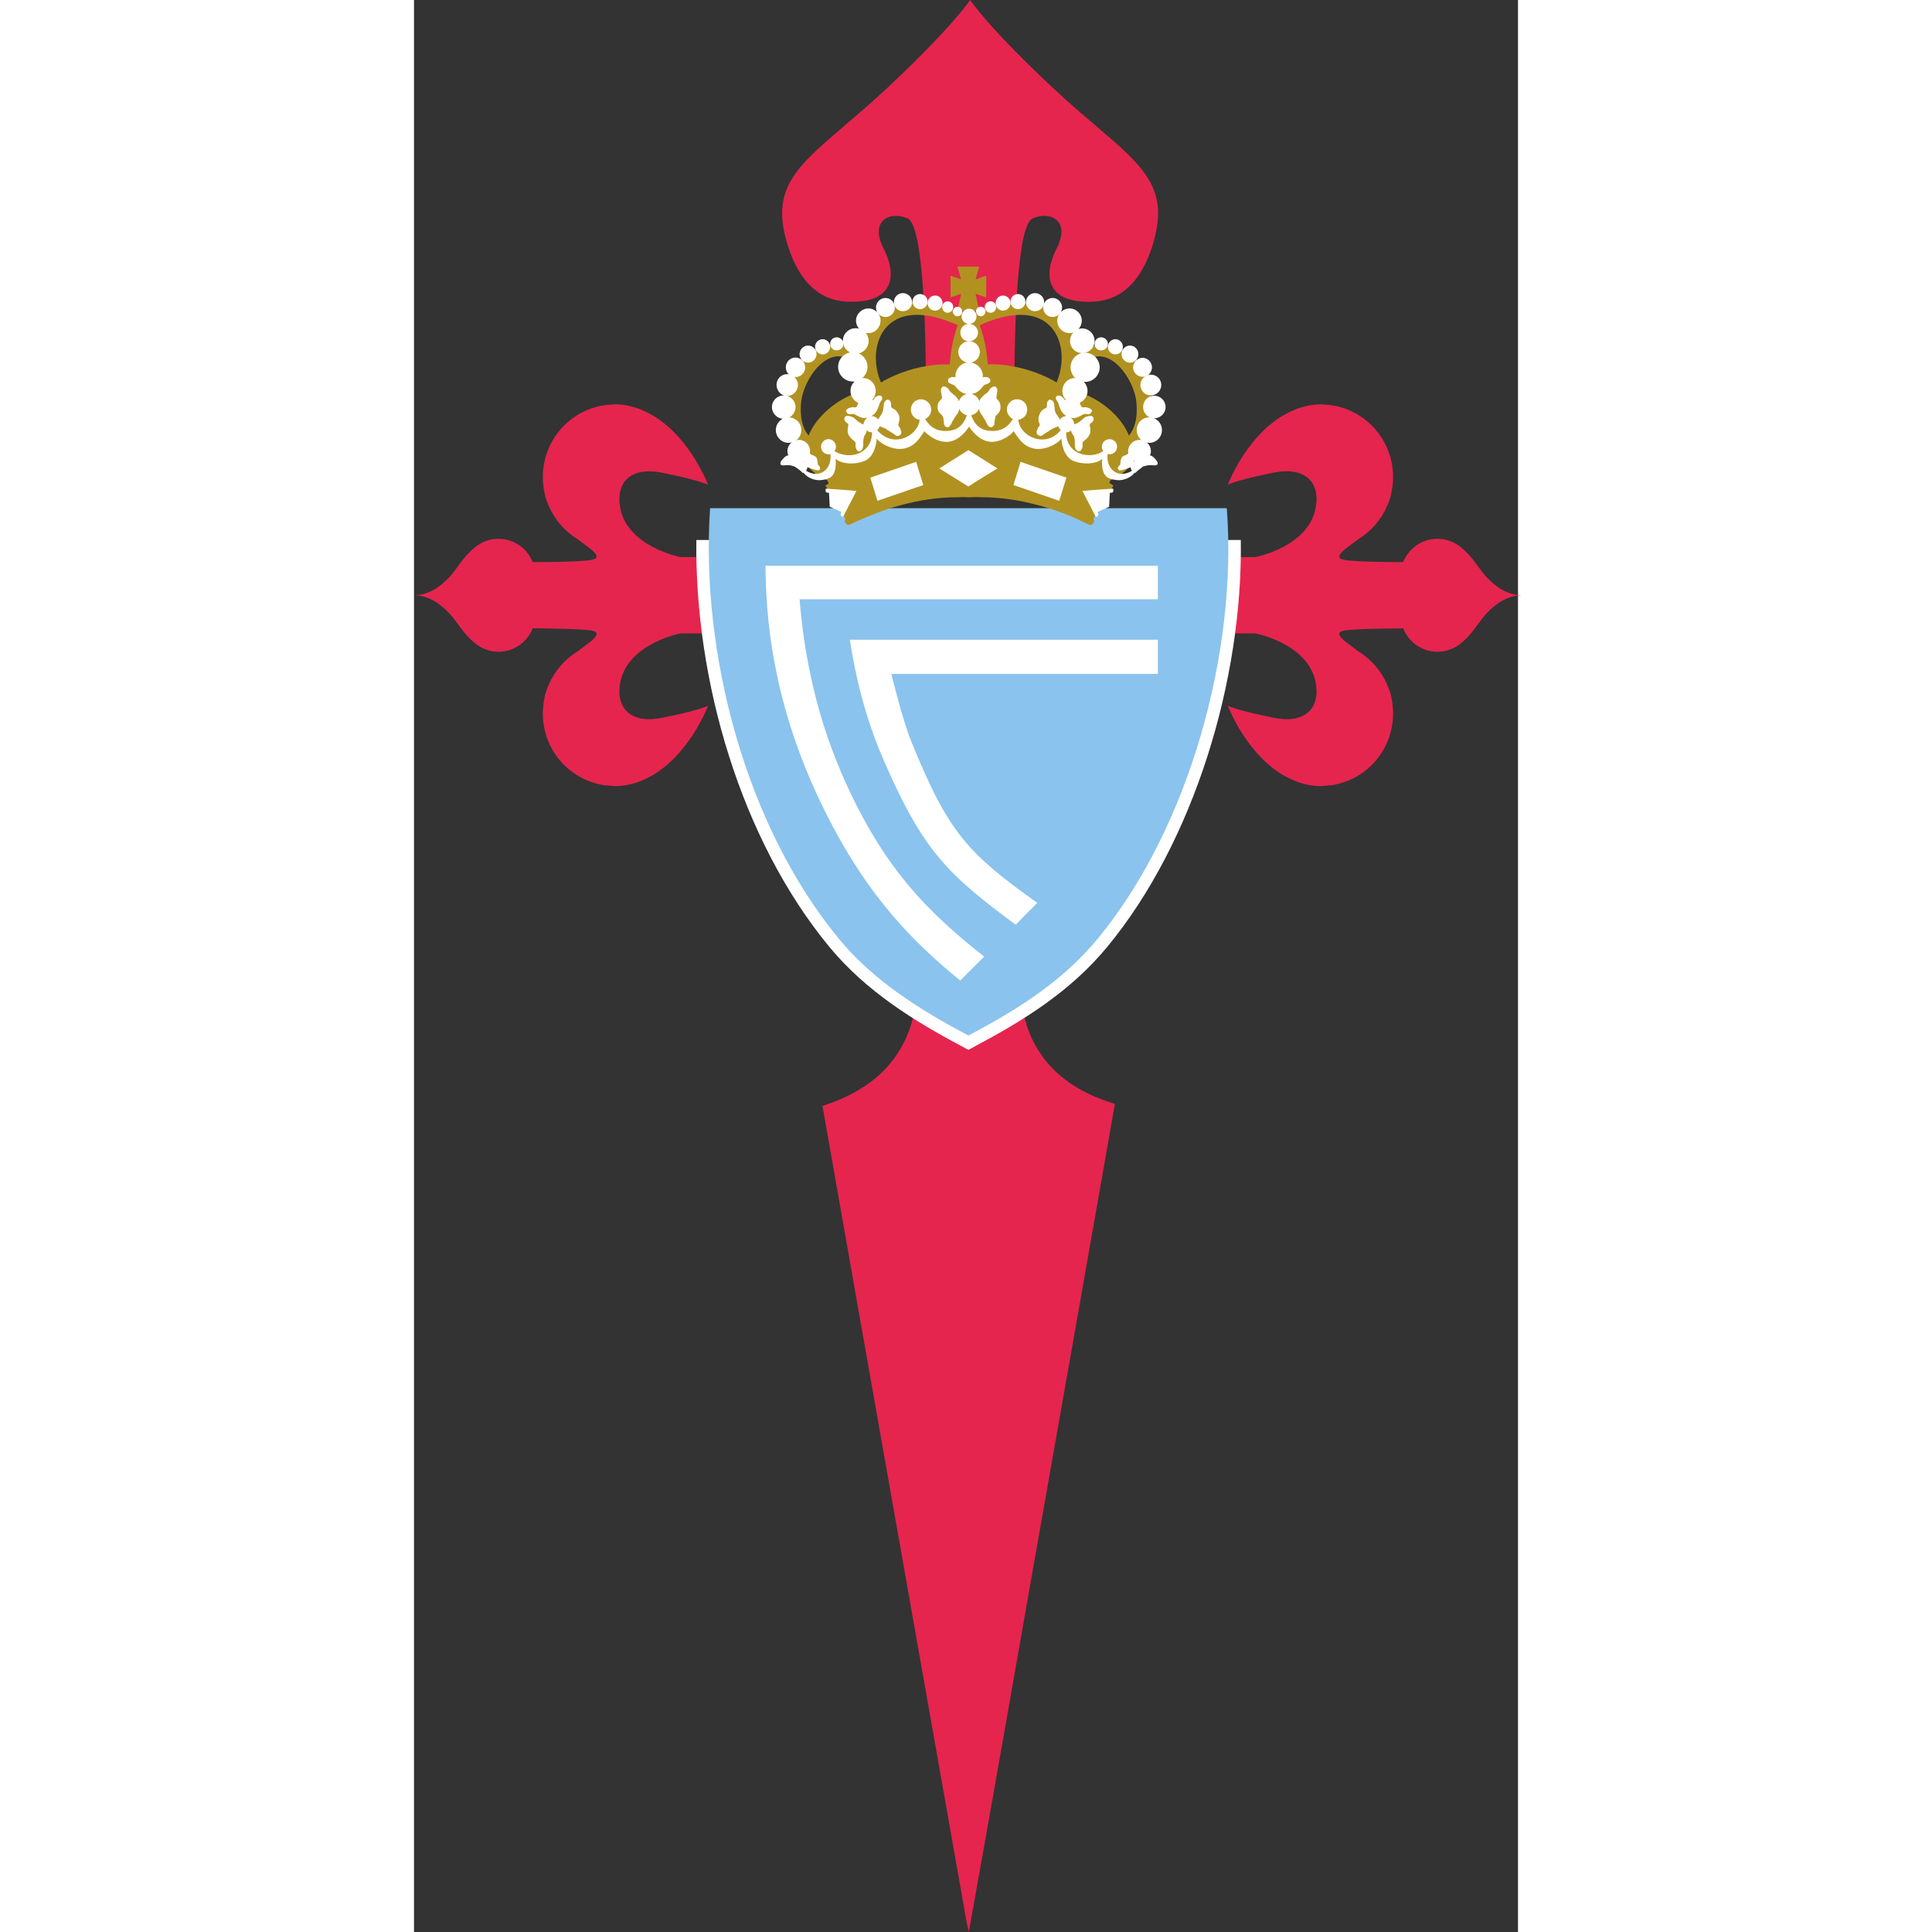 <?xml version="1.0" encoding="UTF-8"?>
<svg xmlns="http://www.w3.org/2000/svg" xmlns:xlink="http://www.w3.org/1999/xlink" width="32px" height="32px" viewBox="0 0 32 56" version="1.1">
<rect x="0" y="0" width="32" height="56" fill="#333333" stroke="none"/>
<g id="surface1">
<path style=" stroke:none;fill-rule:nonzero;fill:rgb(89.804%,14.51%,30.588%);fill-opacity:1;" d="M 16.984 27.645 C 17.254 27.598 17.527 27.621 17.801 27.629 C 17.438 28.613 17.59 29.758 18.207 30.609 C 18.703 31.312 19.492 31.754 20.316 31.996 C 19.707 35.48 19.09 38.961 18.477 42.441 C 17.676 46.961 16.895 51.484 16.082 56 C 16.016 55.727 15.969 55.449 15.922 55.172 C 14.562 47.465 13.195 39.762 11.84 32.055 C 12.59 31.816 13.316 31.426 13.812 30.812 C 14.434 30.066 14.676 29.047 14.488 28.109 C 14.777 28.004 15.086 27.93 15.398 27.938 C 15.582 27.949 15.77 27.969 15.957 27.977 C 16.316 27.914 16.625 27.703 16.984 27.645 Z M 16.984 27.645 "/>
<path style=" stroke:none;fill-rule:nonzero;fill:rgb(89.804%,14.51%,30.588%);fill-opacity:1;" d="M 16.121 11.602 L 14.84 11.602 C 14.84 9.324 14.75 6.516 14.305 6.328 C 13.77 6.105 13.211 6.414 13.605 7.191 C 14.043 8.047 13.801 8.652 12.941 8.734 C 12.242 8.805 11.289 8.664 10.805 7.02 C 10.23 5.051 11.551 4.57 13.707 2.559 C 15.609 0.781 16.121 0 16.121 0 C 16.121 0 16.629 0.781 18.531 2.559 C 20.688 4.57 22.008 5.051 21.434 7.02 C 20.953 8.664 19.996 8.805 19.297 8.734 C 18.438 8.652 18.195 8.047 18.633 7.191 C 19.027 6.414 18.473 6.105 17.934 6.328 C 17.488 6.516 17.402 9.324 17.398 11.602 Z M 16.121 11.602 "/>
<path style=" stroke:none;fill-rule:nonzero;fill:rgb(89.804%,14.51%,30.588%);fill-opacity:1;" d="M 1.738 18.617 C 1.434 18.375 1.246 18.016 1.02 17.773 C 0.75 17.492 0.418 17.258 0 17.254 C 0.418 17.25 0.75 17.016 1.02 16.734 C 1.246 16.492 1.434 16.133 1.738 15.891 C 1.926 15.719 2.176 15.617 2.449 15.617 C 2.898 15.617 3.285 15.898 3.441 16.293 C 3.664 16.293 4.355 16.289 4.746 16.266 C 5.215 16.234 5.566 16.234 5.008 15.828 L 4.742 15.629 C 4.375 15.402 4.078 15.066 3.906 14.664 C 3.883 14.609 3.859 14.555 3.84 14.496 C 3.809 14.414 3.789 14.328 3.773 14.242 C 3.75 14.109 3.734 13.969 3.734 13.828 C 3.734 12.703 4.609 11.785 5.711 11.727 C 5.848 11.715 5.992 11.719 6.133 11.746 C 6.184 11.754 6.234 11.766 6.281 11.777 C 6.496 11.828 6.695 11.91 6.93 12.047 L 6.988 12.082 C 8.035 12.742 8.523 14.051 8.523 14.051 C 8.523 14.051 8.273 13.914 7.172 13.699 C 6.355 13.535 5.848 13.914 5.973 14.691 C 6.164 15.855 7.73 16.148 7.73 16.148 L 10.469 16.148 L 10.469 18.359 L 7.73 18.359 C 7.73 18.359 6.164 18.652 5.973 19.816 C 5.848 20.594 6.355 20.973 7.172 20.809 C 8.273 20.594 8.523 20.457 8.523 20.457 C 8.523 20.457 8.035 21.766 6.988 22.426 L 6.93 22.461 C 6.695 22.598 6.496 22.68 6.281 22.73 C 6.234 22.742 6.184 22.754 6.133 22.762 C 5.992 22.785 5.848 22.793 5.711 22.777 C 4.609 22.723 3.734 21.805 3.734 20.68 C 3.734 20.539 3.75 20.398 3.777 20.266 C 3.789 20.18 3.809 20.094 3.84 20.012 C 3.859 19.953 3.883 19.895 3.906 19.844 C 4.082 19.441 4.375 19.105 4.742 18.879 L 5.008 18.68 C 5.566 18.27 5.215 18.27 4.746 18.242 C 4.355 18.219 3.664 18.215 3.441 18.211 C 3.285 18.609 2.898 18.891 2.449 18.891 C 2.176 18.891 1.926 18.789 1.738 18.617 Z M 1.738 18.617 "/>
<path style=" stroke:none;fill-rule:nonzero;fill:rgb(89.804%,14.51%,30.588%);fill-opacity:1;" d="M 30.375 18.621 C 30.68 18.375 30.867 18.016 31.094 17.773 C 31.363 17.492 31.695 17.258 32.113 17.254 C 31.695 17.25 31.363 17.016 31.094 16.734 C 30.867 16.492 30.68 16.133 30.375 15.891 C 30.188 15.719 29.938 15.617 29.664 15.617 C 29.215 15.617 28.828 15.898 28.672 16.293 C 28.449 16.293 27.758 16.289 27.367 16.266 C 26.898 16.234 26.547 16.234 27.105 15.828 L 27.371 15.629 C 27.738 15.402 28.035 15.066 28.207 14.664 C 28.23 14.609 28.254 14.555 28.273 14.496 C 28.305 14.414 28.324 14.328 28.336 14.242 C 28.363 14.109 28.379 13.969 28.379 13.828 C 28.379 12.703 27.504 11.785 26.402 11.727 C 26.266 11.715 26.121 11.723 25.98 11.746 C 25.93 11.754 25.879 11.766 25.832 11.777 C 25.617 11.828 25.418 11.91 25.184 12.047 L 25.125 12.082 C 24.078 12.742 23.59 14.047 23.59 14.047 C 23.59 14.047 23.84 13.914 24.941 13.695 C 25.758 13.535 26.266 13.914 26.141 14.691 C 25.949 15.855 24.383 16.148 24.383 16.148 L 21.645 16.148 L 21.645 18.359 L 24.383 18.359 C 24.383 18.359 25.949 18.652 26.141 19.816 C 26.266 20.594 25.758 20.973 24.941 20.809 C 23.84 20.59 23.59 20.457 23.59 20.457 C 23.59 20.457 24.078 21.766 25.125 22.426 L 25.184 22.461 C 25.418 22.598 25.617 22.68 25.832 22.73 C 25.879 22.742 25.93 22.754 25.98 22.762 C 26.121 22.785 26.266 22.793 26.402 22.777 C 27.504 22.723 28.379 21.805 28.379 20.68 C 28.379 20.539 28.363 20.398 28.34 20.266 C 28.324 20.18 28.305 20.094 28.273 20.012 C 28.254 19.953 28.23 19.898 28.207 19.844 C 28.035 19.441 27.738 19.105 27.371 18.879 L 27.105 18.68 C 26.547 18.27 26.898 18.27 27.367 18.242 C 27.758 18.219 28.449 18.215 28.672 18.215 C 28.828 18.609 29.215 18.891 29.664 18.891 C 29.938 18.891 30.188 18.789 30.375 18.621 Z M 30.375 18.621 "/>
<path style=" stroke:none;fill-rule:nonzero;fill:rgb(100%,100%,100%);fill-opacity:1;" d="M 20.098 27.441 C 19.023 28.746 17.656 29.586 16.238 30.34 L 16.07 30.43 L 15.902 30.34 C 14.5 29.598 13.098 28.73 12.035 27.441 C 9.469 24.328 8.133 19.723 8.184 15.652 L 23.965 15.652 C 24.027 19.695 22.613 24.395 20.098 27.441 Z M 20.098 27.441 "/>
<path style=" stroke:none;fill-rule:nonzero;fill:rgb(54.118%,76.471%,93.333%);fill-opacity:1;" d="M 23.559 14.73 C 23.879 18.887 22.465 24 19.82 27.207 C 18.789 28.453 17.48 29.27 16.07 30.016 C 14.68 29.277 13.328 28.441 12.312 27.207 C 9.617 23.938 8.301 18.941 8.582 14.73 Z M 23.559 14.73 "/>
<path style=" stroke:none;fill-rule:nonzero;fill:rgb(100%,100%,100%);fill-opacity:1;" d="M 11.176 17.371 C 11.289 18.75 11.582 20.523 12.375 22.371 C 13.551 25.113 14.863 26.414 16.527 27.727 C 16.234 28.02 15.961 28.289 15.832 28.422 C 14.254 27.137 12.914 25.68 11.695 23.062 C 10.34 20.145 10.199 17.746 10.188 16.398 L 21.562 16.398 L 21.562 17.371 Z M 11.176 17.371 "/>
<path style=" stroke:none;fill-rule:nonzero;fill:rgb(100%,100%,100%);fill-opacity:1;" d="M 21.562 18.543 L 12.633 18.543 C 12.797 19.617 13.082 20.797 13.59 21.98 C 14.766 24.711 15.508 25.367 17.441 26.805 C 17.641 26.594 17.895 26.34 18.066 26.172 C 16.074 24.738 15.508 24.188 14.414 21.492 C 14.148 20.828 13.836 19.535 13.836 19.535 L 21.562 19.535 Z M 21.562 18.543 "/>
<path style=" stroke:none;fill-rule:nonzero;fill:rgb(69.412%,57.255%,12.941%);fill-opacity:1;" d="M 20.191 13.535 C 18.008 12.672 17.719 12.484 16.082 12.484 C 14.113 12.484 13.934 12.68 11.969 13.535 C 11.785 13.426 11.523 13.207 11.375 13.008 C 11.359 12.852 11.402 12.672 11.508 12.473 C 11.82 11.879 12.578 11.359 13.199 11.312 C 13.902 10.758 15.051 10.441 15.887 10.602 C 15.957 10.613 16.02 10.629 16.082 10.645 C 16.141 10.629 16.207 10.613 16.273 10.598 C 17.109 10.441 18.262 10.758 18.961 11.312 C 19.586 11.359 20.34 11.879 20.652 12.473 C 20.758 12.672 20.801 12.852 20.785 13.008 C 20.637 13.207 20.375 13.426 20.191 13.535 Z M 20.191 13.535 "/>
<path style=" stroke:none;fill-rule:nonzero;fill:rgb(69.412%,57.255%,12.941%);fill-opacity:1;" d="M 16.082 9.176 C 18.18 8.227 19.207 9.004 19.418 10.074 C 22 9.445 21.766 13.324 20.188 13.918 L 19.965 14.383 C 18.652 14.137 17.734 13.996 16.082 13.996 C 14.887 13.996 13.125 14.07 12.09 14.203 L 11.984 13.922 C 10.398 13.34 10.156 9.445 12.742 10.074 C 12.957 9.004 13.98 8.227 16.082 9.176 Z M 12.145 12.941 C 13.176 12.992 13.109 12.266 12.988 11.684 C 12.906 11.277 12.699 11.121 12.699 10.484 C 12.035 9.934 11.277 10.969 11.219 11.68 C 11.109 12.949 12.078 12.938 12.145 12.941 Z M 15.762 9.426 C 12.297 7.863 13.004 12.977 15.453 11.766 C 15.598 11.695 15.594 11.539 15.566 11.395 C 15.461 10.797 15.547 9.992 15.762 9.426 Z M 16.398 9.426 C 16.613 9.992 16.699 10.797 16.594 11.395 C 16.57 11.539 16.562 11.695 16.707 11.766 C 19.156 12.977 19.863 7.863 16.398 9.426 Z M 20.016 12.941 C 20.082 12.938 21.051 12.949 20.941 11.68 C 20.883 10.969 20.125 9.934 19.461 10.484 C 19.461 11.121 19.258 11.277 19.172 11.684 C 19.051 12.266 18.984 12.992 20.016 12.941 Z M 16.082 9.176 L 16.074 9.184 Z M 16.082 9.176 "/>
<path style=" stroke:none;fill-rule:nonzero;fill:rgb(69.412%,57.255%,12.941%);fill-opacity:1;" d="M 20.273 14.074 L 19.691 15.043 C 19.703 15.059 19.711 15.074 19.711 15.094 L 19.711 15.113 C 19.711 15.137 19.695 15.156 19.676 15.18 C 19.66 15.199 19.641 15.215 19.617 15.215 L 19.598 15.215 C 19.57 15.215 19.535 15.199 19.508 15.18 C 19.301 15.078 19.105 14.988 18.91 14.91 C 18.629 14.805 18.359 14.711 18.109 14.648 C 17.82 14.57 17.547 14.512 17.301 14.477 C 17 14.434 16.738 14.414 16.508 14.414 C 16.352 14.406 16.219 14.406 16.098 14.414 C 15.988 14.406 15.852 14.406 15.699 14.414 C 15.469 14.414 15.191 14.434 14.898 14.477 C 14.645 14.512 14.379 14.57 14.09 14.648 C 13.836 14.711 13.57 14.805 13.289 14.918 C 13.094 14.996 12.895 15.078 12.691 15.18 C 12.656 15.199 12.629 15.215 12.602 15.215 L 12.586 15.215 C 12.559 15.215 12.539 15.199 12.523 15.18 C 12.473 15.133 12.473 15.078 12.508 15.043 L 11.926 14.074 C 14.145 12.527 18.051 12.527 20.273 14.074 Z M 20.273 14.074 "/>
<path style=" stroke:none;fill-rule:nonzero;fill:rgb(69.412%,57.255%,12.941%);fill-opacity:1;" d="M 15.754 7.738 C 15.754 7.73 15.754 7.73 15.754 7.73 L 16.383 7.73 L 16.277 8.098 L 16.586 7.992 L 16.586 8.621 L 16.277 8.516 L 16.383 9.012 L 15.754 9.012 L 15.859 8.516 L 15.551 8.621 L 15.551 7.992 L 15.859 8.098 Z M 15.754 7.738 "/>
<path style=" stroke:none;fill-rule:nonzero;fill:rgb(100%,100%,100%);fill-opacity:1;" d="M 17.262 12.062 C 17.211 12.012 17.184 11.941 17.184 11.871 C 17.184 11.793 17.211 11.73 17.262 11.672 C 17.281 11.652 17.301 11.633 17.332 11.609 C 17.352 11.602 17.379 11.59 17.41 11.582 C 17.43 11.574 17.449 11.574 17.477 11.574 C 17.508 11.574 17.527 11.574 17.555 11.582 C 17.578 11.59 17.605 11.598 17.625 11.609 C 17.652 11.633 17.684 11.652 17.703 11.672 C 17.746 11.723 17.766 11.781 17.773 11.852 L 17.773 11.895 C 17.766 11.965 17.746 12.02 17.703 12.07 C 17.684 12.09 17.652 12.113 17.625 12.125 C 17.605 12.141 17.578 12.156 17.555 12.156 C 17.539 12.16 17.527 12.164 17.516 12.168 C 17.547 12.555 18.059 12.887 18.496 12.672 C 18.582 12.629 18.668 12.562 18.746 12.469 C 18.715 12.438 18.691 12.398 18.68 12.355 L 18.652 12.367 C 18.637 12.375 18.625 12.375 18.609 12.383 L 18.566 12.402 C 18.539 12.41 18.512 12.426 18.477 12.445 C 18.469 12.445 18.461 12.453 18.453 12.461 C 18.426 12.473 18.414 12.488 18.391 12.504 C 18.371 12.516 18.344 12.523 18.309 12.551 C 18.293 12.559 18.285 12.566 18.273 12.574 C 18.258 12.582 18.242 12.602 18.215 12.617 C 18.203 12.621 18.18 12.629 18.168 12.637 C 18.145 12.637 18.137 12.637 18.133 12.629 C 18.066 12.617 18.027 12.543 18.055 12.48 C 18.082 12.43 18.074 12.41 18.109 12.367 C 18.125 12.359 18.133 12.348 18.133 12.332 C 18.141 12.316 18.133 12.312 18.133 12.297 C 18.133 12.27 18.117 12.246 18.109 12.227 C 18.09 12.121 18.109 12.055 18.133 12.008 C 18.145 11.977 18.16 11.957 18.168 11.941 C 18.188 11.914 18.203 11.898 18.215 11.887 C 18.25 11.859 18.277 11.844 18.309 11.828 C 18.328 11.824 18.344 11.809 18.344 11.785 C 18.344 11.66 18.363 11.625 18.391 11.602 C 18.398 11.594 18.406 11.594 18.414 11.59 C 18.418 11.582 18.449 11.582 18.477 11.598 C 18.512 11.609 18.555 11.652 18.559 11.75 C 18.559 11.766 18.559 11.785 18.566 11.801 C 18.566 11.871 18.582 11.93 18.602 11.977 C 18.617 12 18.629 12.02 18.652 12.047 C 18.676 12.082 18.699 12.121 18.719 12.16 C 18.762 12.102 18.828 12.062 18.906 12.062 L 18.875 12.035 C 18.793 11.969 18.766 11.922 18.734 11.852 C 18.707 11.781 18.695 11.758 18.672 11.672 C 18.664 11.66 18.625 11.609 18.609 11.574 C 18.594 11.539 18.609 11.488 18.633 11.477 C 18.668 11.461 18.707 11.453 18.777 11.496 C 18.82 11.523 18.805 11.523 18.848 11.574 C 18.883 11.617 18.918 11.582 18.945 11.566 C 18.98 11.555 19.023 11.547 19.074 11.547 C 19.129 11.539 19.145 11.555 19.145 11.555 C 19.145 11.555 19.223 11.566 19.262 11.609 C 19.297 11.652 19.297 11.68 19.312 11.715 C 19.328 11.75 19.332 11.809 19.398 11.809 C 19.453 11.801 19.453 11.801 19.504 11.809 C 19.578 11.828 19.637 11.859 19.648 11.895 C 19.664 11.914 19.629 11.973 19.594 11.992 C 19.566 12.008 19.566 12.008 19.48 12 C 19.398 11.992 19.383 12.027 19.312 12.055 C 19.25 12.086 19.18 12.133 19.074 12.113 L 19.039 12.109 C 19.098 12.152 19.137 12.219 19.137 12.297 C 19.215 12.281 19.242 12.254 19.312 12.211 C 19.375 12.168 19.41 12.105 19.488 12.078 C 19.508 12.07 19.574 12.055 19.609 12.055 C 19.691 12.055 19.719 12.133 19.684 12.203 C 19.656 12.246 19.656 12.234 19.609 12.27 C 19.566 12.312 19.594 12.367 19.602 12.402 C 19.621 12.566 19.574 12.617 19.539 12.664 C 19.469 12.766 19.367 12.793 19.375 12.848 C 19.398 12.992 19.328 13.07 19.293 13.082 C 19.27 13.09 19.156 13.074 19.156 12.906 C 19.156 12.828 19.156 12.723 19.129 12.652 C 19.102 12.582 19.059 12.582 19.051 12.48 C 19.012 12.512 18.961 12.531 18.906 12.531 C 18.891 13.027 19.312 13.242 19.699 13.184 C 19.801 13.164 19.895 13.133 19.98 13.078 C 19.953 13.043 19.938 12.996 19.938 12.949 C 19.938 12.828 20.035 12.73 20.164 12.73 C 20.281 12.73 20.379 12.828 20.379 12.949 C 20.379 13.07 20.281 13.168 20.164 13.168 C 20.141 13.168 20.121 13.164 20.105 13.16 C 20.051 13.594 20.406 13.895 20.812 13.645 C 20.789 13.617 20.777 13.582 20.773 13.543 C 20.711 13.566 20.52 13.637 20.473 13.637 C 20.414 13.637 20.402 13.594 20.402 13.562 C 20.402 13.535 20.43 13.508 20.457 13.48 C 20.484 13.453 20.473 13.352 20.5 13.289 C 20.527 13.23 20.543 13.23 20.598 13.203 C 20.652 13.176 20.652 13.188 20.684 13.16 C 20.703 13.148 20.723 13.105 20.727 13.074 C 20.723 13.047 20.754 13.035 20.754 13.035 C 20.754 13.035 20.793 13.02 20.824 13.047 C 20.852 13.078 20.852 13.117 20.852 13.148 C 20.852 13.191 20.859 13.316 20.863 13.383 C 20.887 13.367 20.918 13.359 20.949 13.359 L 20.969 13.359 C 20.977 13.305 20.992 13.195 20.992 13.133 C 20.992 13.047 20.977 13.062 21.004 13.035 C 21.035 13.004 21.074 13.02 21.105 13.047 C 21.133 13.074 21.203 13.203 21.258 13.203 C 21.344 13.203 21.328 13.188 21.387 13.219 C 21.441 13.246 21.555 13.367 21.555 13.422 C 21.555 13.48 21.555 13.449 21.523 13.48 C 21.496 13.508 21.355 13.465 21.246 13.492 C 21.199 13.504 21.156 13.516 21.125 13.52 C 21.125 13.535 21.07 13.57 21.004 13.621 C 20.934 13.676 20.914 13.707 20.914 13.707 C 20.906 13.703 20.898 13.703 20.891 13.699 C 20.797 13.816 20.645 13.906 20.457 13.918 L 20.395 13.918 C 20.316 13.91 20.234 13.898 20.148 13.863 C 19.902 13.762 19.945 13.367 19.945 13.301 C 19.887 13.359 19.797 13.395 19.699 13.414 C 19.531 13.449 19.328 13.438 19.129 13.367 C 18.82 13.246 18.766 12.82 18.766 12.707 C 18.75 12.75 18.645 12.844 18.496 12.914 C 18.336 12.992 18.117 13.047 17.93 12.992 C 17.621 12.906 17.52 12.691 17.379 12.496 C 17.359 12.523 17.332 12.559 17.289 12.594 C 17.156 12.699 16.93 12.828 16.699 12.805 C 16.375 12.777 16.145 12.453 16.09 12.367 C 16.031 12.453 15.809 12.777 15.484 12.805 C 15.246 12.828 15.02 12.699 14.887 12.586 C 14.844 12.559 14.816 12.523 14.797 12.496 C 14.656 12.691 14.555 12.906 14.242 12.992 C 14.051 13.047 13.84 12.988 13.68 12.914 C 13.531 12.84 13.426 12.75 13.41 12.707 C 13.41 12.82 13.355 13.246 13.047 13.367 C 12.848 13.438 12.645 13.449 12.477 13.414 C 12.379 13.395 12.289 13.359 12.223 13.301 C 12.223 13.367 12.266 13.762 12.027 13.859 C 11.941 13.898 11.859 13.91 11.781 13.918 L 11.719 13.918 C 11.531 13.906 11.379 13.816 11.285 13.699 C 11.277 13.703 11.27 13.703 11.262 13.707 C 11.262 13.707 11.242 13.676 11.172 13.621 C 11.105 13.57 11.051 13.535 11.051 13.535 C 11.02 13.516 10.977 13.504 10.93 13.492 C 10.82 13.465 10.68 13.508 10.648 13.48 C 10.621 13.449 10.621 13.48 10.621 13.422 C 10.621 13.367 10.734 13.246 10.789 13.219 C 10.848 13.188 10.832 13.203 10.918 13.203 C 10.973 13.203 11.043 13.074 11.07 13.047 C 11.102 13.02 11.141 13.004 11.172 13.031 C 11.199 13.062 11.184 13.047 11.184 13.133 C 11.184 13.195 11.199 13.305 11.207 13.359 L 11.227 13.359 C 11.258 13.359 11.289 13.367 11.312 13.383 C 11.316 13.316 11.324 13.191 11.324 13.145 C 11.324 13.117 11.324 13.074 11.352 13.047 C 11.379 13.02 11.422 13.031 11.422 13.031 C 11.422 13.031 11.449 13.047 11.449 13.074 C 11.449 13.105 11.473 13.145 11.492 13.16 C 11.52 13.188 11.52 13.176 11.578 13.203 C 11.633 13.23 11.648 13.23 11.676 13.289 C 11.703 13.352 11.691 13.449 11.719 13.48 C 11.746 13.508 11.773 13.535 11.773 13.562 C 11.773 13.594 11.762 13.633 11.703 13.633 C 11.656 13.633 11.465 13.566 11.402 13.543 C 11.398 13.582 11.387 13.617 11.363 13.645 C 11.77 13.895 12.121 13.59 12.07 13.16 C 12.051 13.164 12.031 13.168 12.012 13.168 C 11.895 13.168 11.797 13.07 11.797 12.949 C 11.797 12.828 11.895 12.73 12.012 12.727 C 12.133 12.73 12.23 12.828 12.23 12.949 C 12.23 12.996 12.215 13.043 12.188 13.078 C 12.277 13.133 12.375 13.164 12.477 13.184 C 12.863 13.25 13.277 13.027 13.277 12.531 C 13.211 12.531 13.156 12.508 13.117 12.469 C 13.117 12.578 13.074 12.578 13.047 12.652 C 13.02 12.723 13.02 12.828 13.02 12.906 C 13.016 13.074 12.906 13.09 12.883 13.082 C 12.848 13.07 12.777 12.992 12.801 12.848 C 12.809 12.793 12.707 12.766 12.637 12.664 C 12.602 12.617 12.555 12.566 12.574 12.402 C 12.582 12.367 12.609 12.312 12.566 12.27 C 12.52 12.234 12.52 12.246 12.492 12.203 C 12.449 12.133 12.484 12.055 12.566 12.055 C 12.602 12.055 12.668 12.07 12.68 12.078 C 12.766 12.105 12.801 12.168 12.863 12.211 C 12.934 12.254 12.961 12.281 13.023 12.305 C 13.039 12.219 13.078 12.152 13.137 12.109 L 13.102 12.113 C 12.996 12.133 12.926 12.086 12.855 12.055 C 12.793 12.027 12.777 11.992 12.695 12 C 12.609 12.008 12.609 12.008 12.574 11.992 C 12.547 11.973 12.512 11.914 12.527 11.895 C 12.539 11.859 12.59 11.828 12.668 11.809 C 12.723 11.801 12.723 11.801 12.777 11.809 C 12.84 11.809 12.848 11.75 12.863 11.715 C 12.879 11.68 12.875 11.652 12.914 11.609 C 12.953 11.566 13.031 11.555 13.031 11.555 C 13.031 11.555 13.047 11.539 13.102 11.547 C 13.152 11.547 13.191 11.555 13.223 11.566 C 13.258 11.582 13.285 11.617 13.328 11.574 C 13.363 11.523 13.348 11.523 13.398 11.496 C 13.461 11.453 13.508 11.461 13.543 11.477 C 13.566 11.488 13.578 11.539 13.566 11.574 C 13.551 11.609 13.508 11.66 13.504 11.672 C 13.48 11.758 13.469 11.781 13.438 11.852 C 13.41 11.922 13.383 11.973 13.297 12.035 L 13.258 12.062 C 13.348 12.062 13.414 12.102 13.457 12.16 C 13.488 12.09 13.543 12.027 13.566 11.977 C 13.602 11.906 13.609 11.836 13.613 11.75 C 13.629 11.582 13.734 11.574 13.762 11.59 C 13.789 11.602 13.832 11.633 13.832 11.789 C 13.832 11.844 13.938 11.836 14 11.941 C 14.035 11.992 14.102 12.062 14.059 12.227 C 14.051 12.262 14.016 12.324 14.059 12.367 C 14.102 12.41 14.094 12.43 14.113 12.48 C 14.156 12.551 14.094 12.645 14.008 12.637 C 13.965 12.629 13.926 12.586 13.902 12.574 C 13.805 12.508 13.785 12.504 13.719 12.461 C 13.656 12.41 13.629 12.41 13.566 12.383 C 13.539 12.371 13.516 12.363 13.496 12.355 C 13.484 12.398 13.461 12.438 13.426 12.469 C 13.504 12.562 13.594 12.629 13.68 12.672 C 14.113 12.887 14.621 12.555 14.656 12.168 C 14.508 12.148 14.402 12.023 14.402 11.871 C 14.402 11.711 14.527 11.574 14.695 11.574 C 14.859 11.574 14.992 11.711 14.992 11.871 C 14.992 11.992 14.922 12.098 14.816 12.145 C 14.836 12.18 14.863 12.215 14.887 12.246 C 15.012 12.418 15.23 12.531 15.555 12.48 C 15.879 12.434 15.992 12.137 16.023 12.035 C 15.926 12.012 15.844 11.941 15.805 11.848 C 15.797 11.895 15.781 11.961 15.738 12.012 C 15.695 12.062 15.641 12.156 15.609 12.211 C 15.582 12.27 15.555 12.324 15.527 12.352 C 15.5 12.383 15.469 12.383 15.441 12.383 C 15.414 12.383 15.359 12.324 15.359 12.27 C 15.359 12.211 15.344 12.09 15.328 12.07 C 15.301 12.012 15.176 11.973 15.176 11.801 C 15.176 11.633 15.273 11.602 15.301 11.547 C 15.316 11.52 15.273 11.371 15.273 11.312 C 15.273 11.258 15.316 11.199 15.344 11.199 C 15.398 11.199 15.484 11.25 15.5 11.285 C 15.527 11.34 15.562 11.375 15.609 11.41 C 15.695 11.477 15.711 11.496 15.75 11.547 C 15.773 11.57 15.785 11.602 15.793 11.637 C 15.824 11.531 15.91 11.449 16.016 11.422 L 15.977 11.41 C 15.863 11.383 15.809 11.328 15.75 11.27 C 15.695 11.215 15.695 11.172 15.609 11.145 C 15.527 11.113 15.527 11.113 15.496 11.086 C 15.469 11.059 15.477 10.992 15.5 10.973 C 15.527 10.945 15.582 10.918 15.668 10.93 C 15.723 10.945 15.723 10.945 15.777 10.973 C 15.836 11 15.848 10.988 15.879 10.957 C 15.906 10.93 15.941 10.859 15.988 10.832 C 16.047 10.801 16.09 10.805 16.09 10.805 C 16.09 10.805 16.129 10.805 16.188 10.832 C 16.242 10.859 16.277 10.93 16.301 10.957 C 16.336 10.988 16.348 11 16.406 10.973 C 16.461 10.945 16.461 10.945 16.516 10.93 C 16.602 10.918 16.656 10.945 16.684 10.973 C 16.707 10.992 16.715 11.059 16.684 11.086 C 16.656 11.113 16.656 11.113 16.574 11.141 C 16.488 11.172 16.488 11.215 16.434 11.27 C 16.375 11.328 16.32 11.383 16.199 11.41 L 16.164 11.422 C 16.27 11.445 16.355 11.527 16.387 11.629 C 16.398 11.598 16.41 11.57 16.434 11.547 C 16.441 11.531 16.445 11.523 16.453 11.52 C 16.477 11.496 16.496 11.477 16.531 11.445 C 16.543 11.434 16.551 11.426 16.574 11.41 C 16.586 11.406 16.602 11.398 16.609 11.383 C 16.645 11.363 16.664 11.328 16.684 11.285 C 16.707 11.258 16.734 11.234 16.77 11.219 C 16.789 11.207 16.82 11.199 16.84 11.199 C 16.875 11.215 16.91 11.262 16.91 11.312 C 16.91 11.371 16.867 11.52 16.883 11.547 C 16.891 11.562 16.91 11.582 16.926 11.598 C 16.961 11.633 16.996 11.68 17 11.781 L 17 11.824 C 16.996 11.906 16.961 11.957 16.926 11.992 C 16.895 12.02 16.867 12.043 16.855 12.07 C 16.84 12.129 16.824 12.219 16.824 12.27 C 16.824 12.312 16.797 12.352 16.77 12.367 C 16.762 12.375 16.75 12.383 16.742 12.383 C 16.715 12.383 16.699 12.383 16.691 12.375 C 16.68 12.375 16.664 12.367 16.656 12.355 C 16.645 12.34 16.621 12.316 16.609 12.289 C 16.594 12.27 16.586 12.242 16.574 12.211 C 16.559 12.191 16.543 12.164 16.531 12.141 C 16.504 12.098 16.477 12.055 16.453 12.02 C 16.402 11.961 16.387 11.895 16.379 11.848 C 16.34 11.941 16.258 12.016 16.152 12.035 C 16.184 12.141 16.301 12.434 16.629 12.48 C 16.938 12.531 17.156 12.418 17.289 12.246 C 17.316 12.215 17.34 12.18 17.359 12.141 C 17.348 12.137 17.34 12.133 17.332 12.129 C 17.301 12.113 17.281 12.09 17.262 12.062 Z M 17.262 12.062 "/>
<path style=" stroke:none;fill-rule:nonzero;fill:rgb(100%,100%,100%);fill-opacity:1;" d="M 12.652 11.332 C 12.652 11.129 12.812 10.957 13.016 10.957 C 13.223 10.957 13.383 11.129 13.383 11.332 C 13.383 11.531 13.223 11.703 13.016 11.703 C 12.812 11.703 12.652 11.531 12.652 11.332 Z M 12.652 11.332 "/>
<path style=" stroke:none;fill-rule:nonzero;fill:rgb(100%,100%,100%);fill-opacity:1;" d="M 12.812 9.293 C 12.812 9.102 12.977 8.941 13.172 8.941 C 13.367 8.941 13.523 9.102 13.523 9.293 C 13.523 9.492 13.367 9.656 13.172 9.656 C 12.977 9.656 12.812 9.492 12.812 9.293 Z M 12.812 9.293 "/>
<path style=" stroke:none;fill-rule:nonzero;fill:rgb(100%,100%,100%);fill-opacity:1;" d="M 13.391 8.914 C 13.391 8.762 13.516 8.637 13.664 8.637 C 13.816 8.637 13.938 8.762 13.938 8.914 C 13.938 9.066 13.816 9.188 13.664 9.188 C 13.516 9.188 13.391 9.066 13.391 8.914 Z M 13.391 8.914 "/>
<path style=" stroke:none;fill-rule:nonzero;fill:rgb(100%,100%,100%);fill-opacity:1;" d="M 13.91 8.758 C 13.91 8.613 14.027 8.496 14.168 8.496 C 14.316 8.496 14.438 8.613 14.438 8.758 C 14.438 8.906 14.316 9.02 14.168 9.02 C 14.027 9.02 13.91 8.906 13.91 8.758 Z M 13.91 8.758 "/>
<path style=" stroke:none;fill-rule:nonzero;fill:rgb(100%,100%,100%);fill-opacity:1;" d="M 14.449 8.742 C 14.449 8.621 14.547 8.523 14.668 8.523 C 14.789 8.523 14.887 8.621 14.887 8.742 C 14.887 8.863 14.789 8.961 14.668 8.961 C 14.547 8.961 14.449 8.863 14.449 8.742 Z M 14.449 8.742 "/>
<path style=" stroke:none;fill-rule:nonzero;fill:rgb(100%,100%,100%);fill-opacity:1;" d="M 14.887 8.785 C 14.887 8.664 14.984 8.566 15.105 8.566 C 15.223 8.566 15.32 8.664 15.32 8.785 C 15.32 8.906 15.223 9.004 15.105 9.004 C 14.984 9.004 14.887 8.906 14.887 8.785 Z M 14.887 8.785 "/>
<path style=" stroke:none;fill-rule:nonzero;fill:rgb(100%,100%,100%);fill-opacity:1;" d="M 15.309 8.898 C 15.309 8.805 15.379 8.734 15.469 8.734 C 15.559 8.734 15.629 8.805 15.629 8.898 C 15.629 8.988 15.559 9.066 15.469 9.066 C 15.379 9.066 15.309 8.988 15.309 8.898 Z M 15.309 8.898 "/>
<path style=" stroke:none;fill-rule:nonzero;fill:rgb(100%,100%,100%);fill-opacity:1;" d="M 15.617 9.023 C 15.617 8.953 15.68 8.891 15.75 8.891 C 15.828 8.891 15.891 8.953 15.891 9.027 C 15.891 9.102 15.828 9.168 15.75 9.168 C 15.68 9.168 15.617 9.102 15.617 9.023 Z M 15.617 9.023 "/>
<path style=" stroke:none;fill-rule:nonzero;fill:rgb(100%,100%,100%);fill-opacity:1;" d="M 15.871 9.168 C 15.871 9.047 15.969 8.949 16.086 8.949 C 16.215 8.949 16.305 9.047 16.305 9.168 C 16.305 9.293 16.215 9.387 16.086 9.387 C 15.969 9.387 15.871 9.293 15.871 9.168 Z M 15.871 9.168 "/>
<path style=" stroke:none;fill-rule:nonzero;fill:rgb(100%,100%,100%);fill-opacity:1;" d="M 15.836 9.641 C 15.836 9.5 15.945 9.387 16.086 9.387 C 16.227 9.387 16.348 9.5 16.348 9.641 C 16.348 9.781 16.227 9.895 16.086 9.895 C 15.945 9.895 15.836 9.781 15.836 9.641 Z M 15.836 9.641 "/>
<path style=" stroke:none;fill-rule:nonzero;fill:rgb(100%,100%,100%);fill-opacity:1;" d="M 15.777 10.199 C 15.777 10.031 15.918 9.891 16.086 9.891 C 16.262 9.891 16.402 10.031 16.402 10.199 C 16.402 10.379 16.262 10.512 16.086 10.512 C 15.918 10.512 15.777 10.379 15.777 10.199 Z M 15.777 10.199 "/>
<path style=" stroke:none;fill-rule:nonzero;fill:rgb(100%,100%,100%);fill-opacity:1;" d="M 15.695 10.902 C 15.695 10.684 15.871 10.504 16.086 10.504 C 16.305 10.504 16.488 10.684 16.488 10.902 C 16.488 11.121 16.305 11.297 16.086 11.297 C 15.871 11.297 15.695 11.121 15.695 10.902 Z M 15.695 10.902 "/>
<path style=" stroke:none;fill-rule:nonzero;fill:rgb(100%,100%,100%);fill-opacity:1;" d="M 10.824 13.074 C 10.824 12.898 10.973 12.75 11.156 12.75 C 11.34 12.75 11.48 12.898 11.48 13.074 C 11.48 13.258 11.34 13.406 11.156 13.406 C 10.973 13.406 10.824 13.258 10.824 13.074 Z M 10.824 13.074 "/>
<path style=" stroke:none;fill-rule:nonzero;fill:rgb(100%,100%,100%);fill-opacity:1;" d="M 10.488 12.465 C 10.488 12.262 10.656 12.098 10.859 12.098 C 11.059 12.098 11.227 12.262 11.227 12.465 C 11.227 12.672 11.059 12.836 10.859 12.836 C 10.656 12.836 10.488 12.672 10.488 12.465 Z M 10.488 12.465 "/>
<path style=" stroke:none;fill-rule:nonzero;fill:rgb(100%,100%,100%);fill-opacity:1;" d="M 10.375 11.801 C 10.375 11.609 10.531 11.461 10.719 11.461 C 10.902 11.461 11.059 11.609 11.059 11.801 C 11.059 11.984 10.902 12.141 10.719 12.141 C 10.531 12.141 10.375 11.984 10.375 11.801 Z M 10.375 11.801 "/>
<path style=" stroke:none;fill-rule:nonzero;fill:rgb(100%,100%,100%);fill-opacity:1;" d="M 10.508 11.156 C 10.508 10.984 10.645 10.844 10.82 10.844 C 10.988 10.844 11.129 10.988 11.129 11.156 C 11.129 11.332 10.988 11.477 10.816 11.477 C 10.645 11.477 10.508 11.332 10.508 11.156 Z M 10.508 11.156 "/>
<path style=" stroke:none;fill-rule:nonzero;fill:rgb(100%,100%,100%);fill-opacity:1;" d="M 10.777 10.648 C 10.777 10.492 10.902 10.363 11.059 10.363 C 11.211 10.363 11.34 10.492 11.34 10.648 C 11.34 10.801 11.211 10.93 11.059 10.93 C 10.902 10.93 10.777 10.801 10.777 10.648 Z M 10.777 10.648 "/>
<path style=" stroke:none;fill-rule:nonzero;fill:rgb(100%,100%,100%);fill-opacity:1;" d="M 11.176 10.266 C 11.176 10.129 11.289 10.016 11.422 10.016 C 11.555 10.016 11.668 10.129 11.668 10.266 C 11.668 10.398 11.555 10.512 11.422 10.512 C 11.289 10.512 11.176 10.398 11.176 10.266 Z M 11.176 10.266 "/>
<path style=" stroke:none;fill-rule:nonzero;fill:rgb(100%,100%,100%);fill-opacity:1;" d="M 11.625 10.051 C 11.625 9.93 11.727 9.832 11.844 9.832 C 11.965 9.832 12.062 9.93 12.062 10.051 C 12.062 10.172 11.965 10.273 11.844 10.273 C 11.723 10.27 11.625 10.172 11.625 10.051 Z M 11.625 10.051 "/>
<path style=" stroke:none;fill-rule:nonzero;fill:rgb(100%,100%,100%);fill-opacity:1;" d="M 12.062 9.969 C 12.062 9.859 12.145 9.777 12.25 9.777 C 12.355 9.777 12.449 9.859 12.449 9.969 C 12.449 10.074 12.355 10.156 12.25 10.156 C 12.145 10.156 12.062 10.074 12.062 9.969 Z M 12.062 9.969 "/>
<path style=" stroke:none;fill-rule:nonzero;fill:rgb(100%,100%,100%);fill-opacity:1;" d="M 18.793 11.332 C 18.793 11.129 18.953 10.957 19.156 10.957 C 19.359 10.957 19.523 11.129 19.523 11.332 C 19.523 11.531 19.359 11.703 19.156 11.703 C 18.953 11.703 18.793 11.531 18.793 11.332 Z M 18.793 11.332 "/>
<path style=" stroke:none;fill-rule:nonzero;fill:rgb(100%,100%,100%);fill-opacity:1;" d="M 18.645 9.293 C 18.645 9.105 18.805 8.941 19.004 8.941 C 19.199 8.941 19.355 9.102 19.355 9.293 C 19.355 9.492 19.199 9.656 19.004 9.656 C 18.805 9.656 18.645 9.492 18.645 9.293 Z M 18.645 9.293 "/>
<path style=" stroke:none;fill-rule:nonzero;fill:rgb(100%,100%,100%);fill-opacity:1;" d="M 18.238 8.914 C 18.238 8.762 18.355 8.637 18.512 8.637 C 18.66 8.637 18.785 8.762 18.785 8.914 C 18.785 9.066 18.66 9.188 18.512 9.188 C 18.355 9.188 18.238 9.066 18.238 8.914 Z M 18.238 8.914 "/>
<path style=" stroke:none;fill-rule:nonzero;fill:rgb(100%,100%,100%);fill-opacity:1;" d="M 17.738 8.758 C 17.738 8.613 17.859 8.496 18 8.496 C 18.145 8.496 18.266 8.613 18.266 8.758 C 18.266 8.906 18.145 9.02 17.996 9.02 C 17.859 9.02 17.738 8.906 17.738 8.758 Z M 17.738 8.758 "/>
<path style=" stroke:none;fill-rule:nonzero;fill:rgb(100%,100%,100%);fill-opacity:1;" d="M 17.289 8.742 C 17.289 8.621 17.387 8.523 17.508 8.523 C 17.625 8.523 17.723 8.621 17.723 8.742 C 17.723 8.863 17.625 8.961 17.508 8.961 C 17.387 8.961 17.289 8.863 17.289 8.742 Z M 17.289 8.742 "/>
<path style=" stroke:none;fill-rule:nonzero;fill:rgb(100%,100%,100%);fill-opacity:1;" d="M 16.859 8.785 C 16.859 8.664 16.953 8.566 17.07 8.566 C 17.191 8.566 17.289 8.664 17.289 8.785 C 17.289 8.906 17.191 9.004 17.07 9.004 C 16.953 9.004 16.859 8.906 16.859 8.785 Z M 16.859 8.785 "/>
<path style=" stroke:none;fill-rule:nonzero;fill:rgb(100%,100%,100%);fill-opacity:1;" d="M 16.543 8.898 C 16.543 8.805 16.621 8.734 16.711 8.734 C 16.805 8.734 16.875 8.805 16.875 8.898 C 16.875 8.988 16.805 9.066 16.711 9.066 C 16.621 9.066 16.543 8.988 16.543 8.898 Z M 16.543 8.898 "/>
<path style=" stroke:none;fill-rule:nonzero;fill:rgb(100%,100%,100%);fill-opacity:1;" d="M 16.289 9.023 C 16.289 8.953 16.355 8.891 16.43 8.891 C 16.5 8.891 16.566 8.953 16.566 9.027 C 16.566 9.102 16.5 9.168 16.43 9.168 C 16.355 9.168 16.293 9.102 16.289 9.023 Z M 16.289 9.023 "/>
<path style=" stroke:none;fill-rule:nonzero;fill:rgb(100%,100%,100%);fill-opacity:1;" d="M 20.949 12.465 C 20.949 12.262 21.109 12.098 21.312 12.098 C 21.516 12.098 21.68 12.262 21.68 12.465 C 21.68 12.672 21.516 12.836 21.312 12.836 C 21.109 12.836 20.949 12.672 20.949 12.465 Z M 20.949 12.465 "/>
<path style=" stroke:none;fill-rule:nonzero;fill:rgb(100%,100%,100%);fill-opacity:1;" d="M 21.133 11.801 C 21.133 11.617 21.277 11.469 21.453 11.469 C 21.637 11.469 21.785 11.617 21.785 11.801 C 21.785 11.977 21.637 12.125 21.453 12.125 C 21.277 12.125 21.133 11.977 21.133 11.801 Z M 21.133 11.801 "/>
<path style=" stroke:none;fill-rule:nonzero;fill:rgb(100%,100%,100%);fill-opacity:1;" d="M 21.055 11.156 C 21.055 10.992 21.195 10.859 21.355 10.859 C 21.523 10.859 21.66 10.992 21.66 11.156 C 21.66 11.328 21.523 11.461 21.355 11.461 C 21.195 11.461 21.055 11.328 21.055 11.156 Z M 21.055 11.156 "/>
<path style=" stroke:none;fill-rule:nonzero;fill:rgb(100%,100%,100%);fill-opacity:1;" d="M 20.844 10.648 C 20.844 10.5 20.969 10.371 21.117 10.371 C 21.266 10.371 21.391 10.5 21.391 10.648 C 21.391 10.801 21.266 10.922 21.117 10.922 C 20.969 10.922 20.844 10.801 20.844 10.648 Z M 20.844 10.648 "/>
<path style=" stroke:none;fill-rule:nonzero;fill:rgb(100%,100%,100%);fill-opacity:1;" d="M 20.508 10.266 C 20.508 10.129 20.617 10.016 20.754 10.016 C 20.887 10.016 20.996 10.129 20.996 10.266 C 20.996 10.398 20.887 10.512 20.754 10.512 C 20.617 10.512 20.508 10.398 20.508 10.266 Z M 20.508 10.266 "/>
<path style=" stroke:none;fill-rule:nonzero;fill:rgb(100%,100%,100%);fill-opacity:1;" d="M 20.113 10.051 C 20.113 9.934 20.203 9.832 20.332 9.832 C 20.449 9.832 20.547 9.934 20.547 10.051 C 20.547 10.172 20.449 10.273 20.332 10.273 C 20.203 10.27 20.113 10.172 20.113 10.051 Z M 20.113 10.051 "/>
<path style=" stroke:none;fill-rule:nonzero;fill:rgb(100%,100%,100%);fill-opacity:1;" d="M 19.727 9.969 C 19.727 9.859 19.812 9.777 19.914 9.777 C 20.02 9.777 20.113 9.859 20.113 9.969 C 20.113 10.074 20.02 10.16 19.914 10.156 C 19.812 10.16 19.727 10.074 19.727 9.969 Z M 19.727 9.969 "/>
<path style=" stroke:none;fill-rule:nonzero;fill:rgb(100%,100%,100%);fill-opacity:1;" d="M 12.434 9.883 C 12.434 9.676 12.602 9.516 12.805 9.516 C 13.012 9.516 13.172 9.676 13.172 9.883 C 13.172 10.086 13.012 10.25 12.805 10.25 C 12.602 10.25 12.434 10.086 12.434 9.883 Z M 12.434 9.883 "/>
<path style=" stroke:none;fill-rule:nonzero;fill:rgb(100%,100%,100%);fill-opacity:1;" d="M 12.434 9.883 C 12.434 9.676 12.602 9.516 12.805 9.516 C 13.012 9.516 13.172 9.676 13.172 9.883 C 13.172 10.086 13.012 10.25 12.805 10.25 C 12.602 10.25 12.434 10.086 12.434 9.883 Z M 12.434 9.883 "/>
<path style=" stroke:none;fill-rule:nonzero;fill:rgb(100%,100%,100%);fill-opacity:1;" d="M 12.293 10.633 C 12.293 10.398 12.484 10.207 12.723 10.207 C 12.953 10.207 13.145 10.398 13.145 10.633 C 13.145 10.867 12.953 11.059 12.723 11.059 C 12.484 11.059 12.293 10.867 12.293 10.633 Z M 12.293 10.633 "/>
<path style=" stroke:none;fill-rule:nonzero;fill:rgb(100%,100%,100%);fill-opacity:1;" d="M 19.016 9.883 C 19.016 9.684 19.172 9.52 19.367 9.52 C 19.566 9.52 19.727 9.684 19.727 9.883 C 19.727 10.082 19.566 10.234 19.367 10.234 C 19.172 10.234 19.016 10.082 19.016 9.883 Z M 19.016 9.883 "/>
<path style=" stroke:none;fill-rule:nonzero;fill:rgb(100%,100%,100%);fill-opacity:1;" d="M 19.031 10.648 C 19.031 10.414 19.219 10.223 19.453 10.223 C 19.684 10.223 19.875 10.414 19.875 10.648 C 19.875 10.879 19.684 11.07 19.453 11.07 C 19.219 11.07 19.031 10.879 19.031 10.648 Z M 19.031 10.648 "/>
<path style=" stroke:none;fill-rule:nonzero;fill:rgb(100%,100%,100%);fill-opacity:1;" d="M 16.07 14.102 L 15.227 13.578 L 16.07 13.047 L 16.91 13.578 C 16.629 13.754 16.344 13.918 16.07 14.102 Z M 16.07 14.102 "/>
<path style=" stroke:none;fill-rule:nonzero;fill:rgb(100%,100%,100%);fill-opacity:1;" d="M 16.07 13.188 C 16.277 13.312 16.473 13.461 16.688 13.57 L 16.07 13.961 L 15.457 13.57 Z M 16.07 13.188 "/>
<path style=" stroke:none;fill-rule:nonzero;fill:rgb(100%,100%,100%);fill-opacity:1;" d="M 17.375 14.059 L 18.703 14.516 L 18.91 13.844 L 17.582 13.387 Z M 17.375 14.059 "/>
<path style=" stroke:none;fill-rule:nonzero;fill:rgb(100%,100%,100%);fill-opacity:1;" d="M 17.504 13.973 L 18.645 14.367 L 18.781 13.93 L 17.645 13.535 Z M 17.504 13.973 "/>
<path style=" stroke:none;fill-rule:nonzero;fill:rgb(100%,100%,100%);fill-opacity:1;" d="M 19.77 14.859 L 19.461 14.289 L 20.172 14.246 L 20.148 14.688 Z M 19.77 14.859 "/>
<path style=" stroke:none;fill-rule:nonzero;fill:rgb(100%,100%,100%);fill-opacity:1;" d="M 20.219 14.281 L 19.473 14.297 L 19.828 14.875 C 19.863 14.934 19.785 14.996 19.758 14.973 L 19.375 14.23 C 19.379 14.234 19.461 14.215 20.25 14.164 C 20.285 14.164 20.285 14.281 20.219 14.281 Z M 20.219 14.281 "/>
<path style=" stroke:none;fill-rule:nonzero;fill:rgb(100%,100%,100%);fill-opacity:1;" d="M 14.762 14.059 L 13.434 14.516 L 13.227 13.844 L 14.555 13.387 Z M 14.762 14.059 "/>
<path style=" stroke:none;fill-rule:nonzero;fill:rgb(100%,100%,100%);fill-opacity:1;" d="M 14.633 13.973 L 13.492 14.367 L 13.355 13.93 L 14.492 13.535 Z M 14.633 13.973 "/>
<path style=" stroke:none;fill-rule:nonzero;fill:rgb(100%,100%,100%);fill-opacity:1;" d="M 12.43 14.859 L 12.738 14.289 L 12.027 14.246 L 12.051 14.688 Z M 12.43 14.859 "/>
<path style=" stroke:none;fill-rule:nonzero;fill:rgb(100%,100%,100%);fill-opacity:1;" d="M 11.98 14.281 L 12.727 14.297 L 12.371 14.875 C 12.34 14.934 12.418 14.996 12.441 14.973 L 12.824 14.23 C 12.82 14.234 12.738 14.215 11.949 14.164 C 11.918 14.164 11.914 14.281 11.98 14.281 Z M 11.98 14.281 "/>
<path style=" stroke:none;fill-rule:nonzero;fill:rgb(100%,100%,100%);fill-opacity:1;" d="M 20.699 13.074 C 20.699 12.898 20.848 12.75 21.031 12.75 C 21.215 12.75 21.359 12.898 21.359 13.074 C 21.359 13.258 21.215 13.406 21.031 13.406 C 20.848 13.406 20.699 13.258 20.699 13.074 Z M 20.699 13.074 "/>
</g>
</svg>
